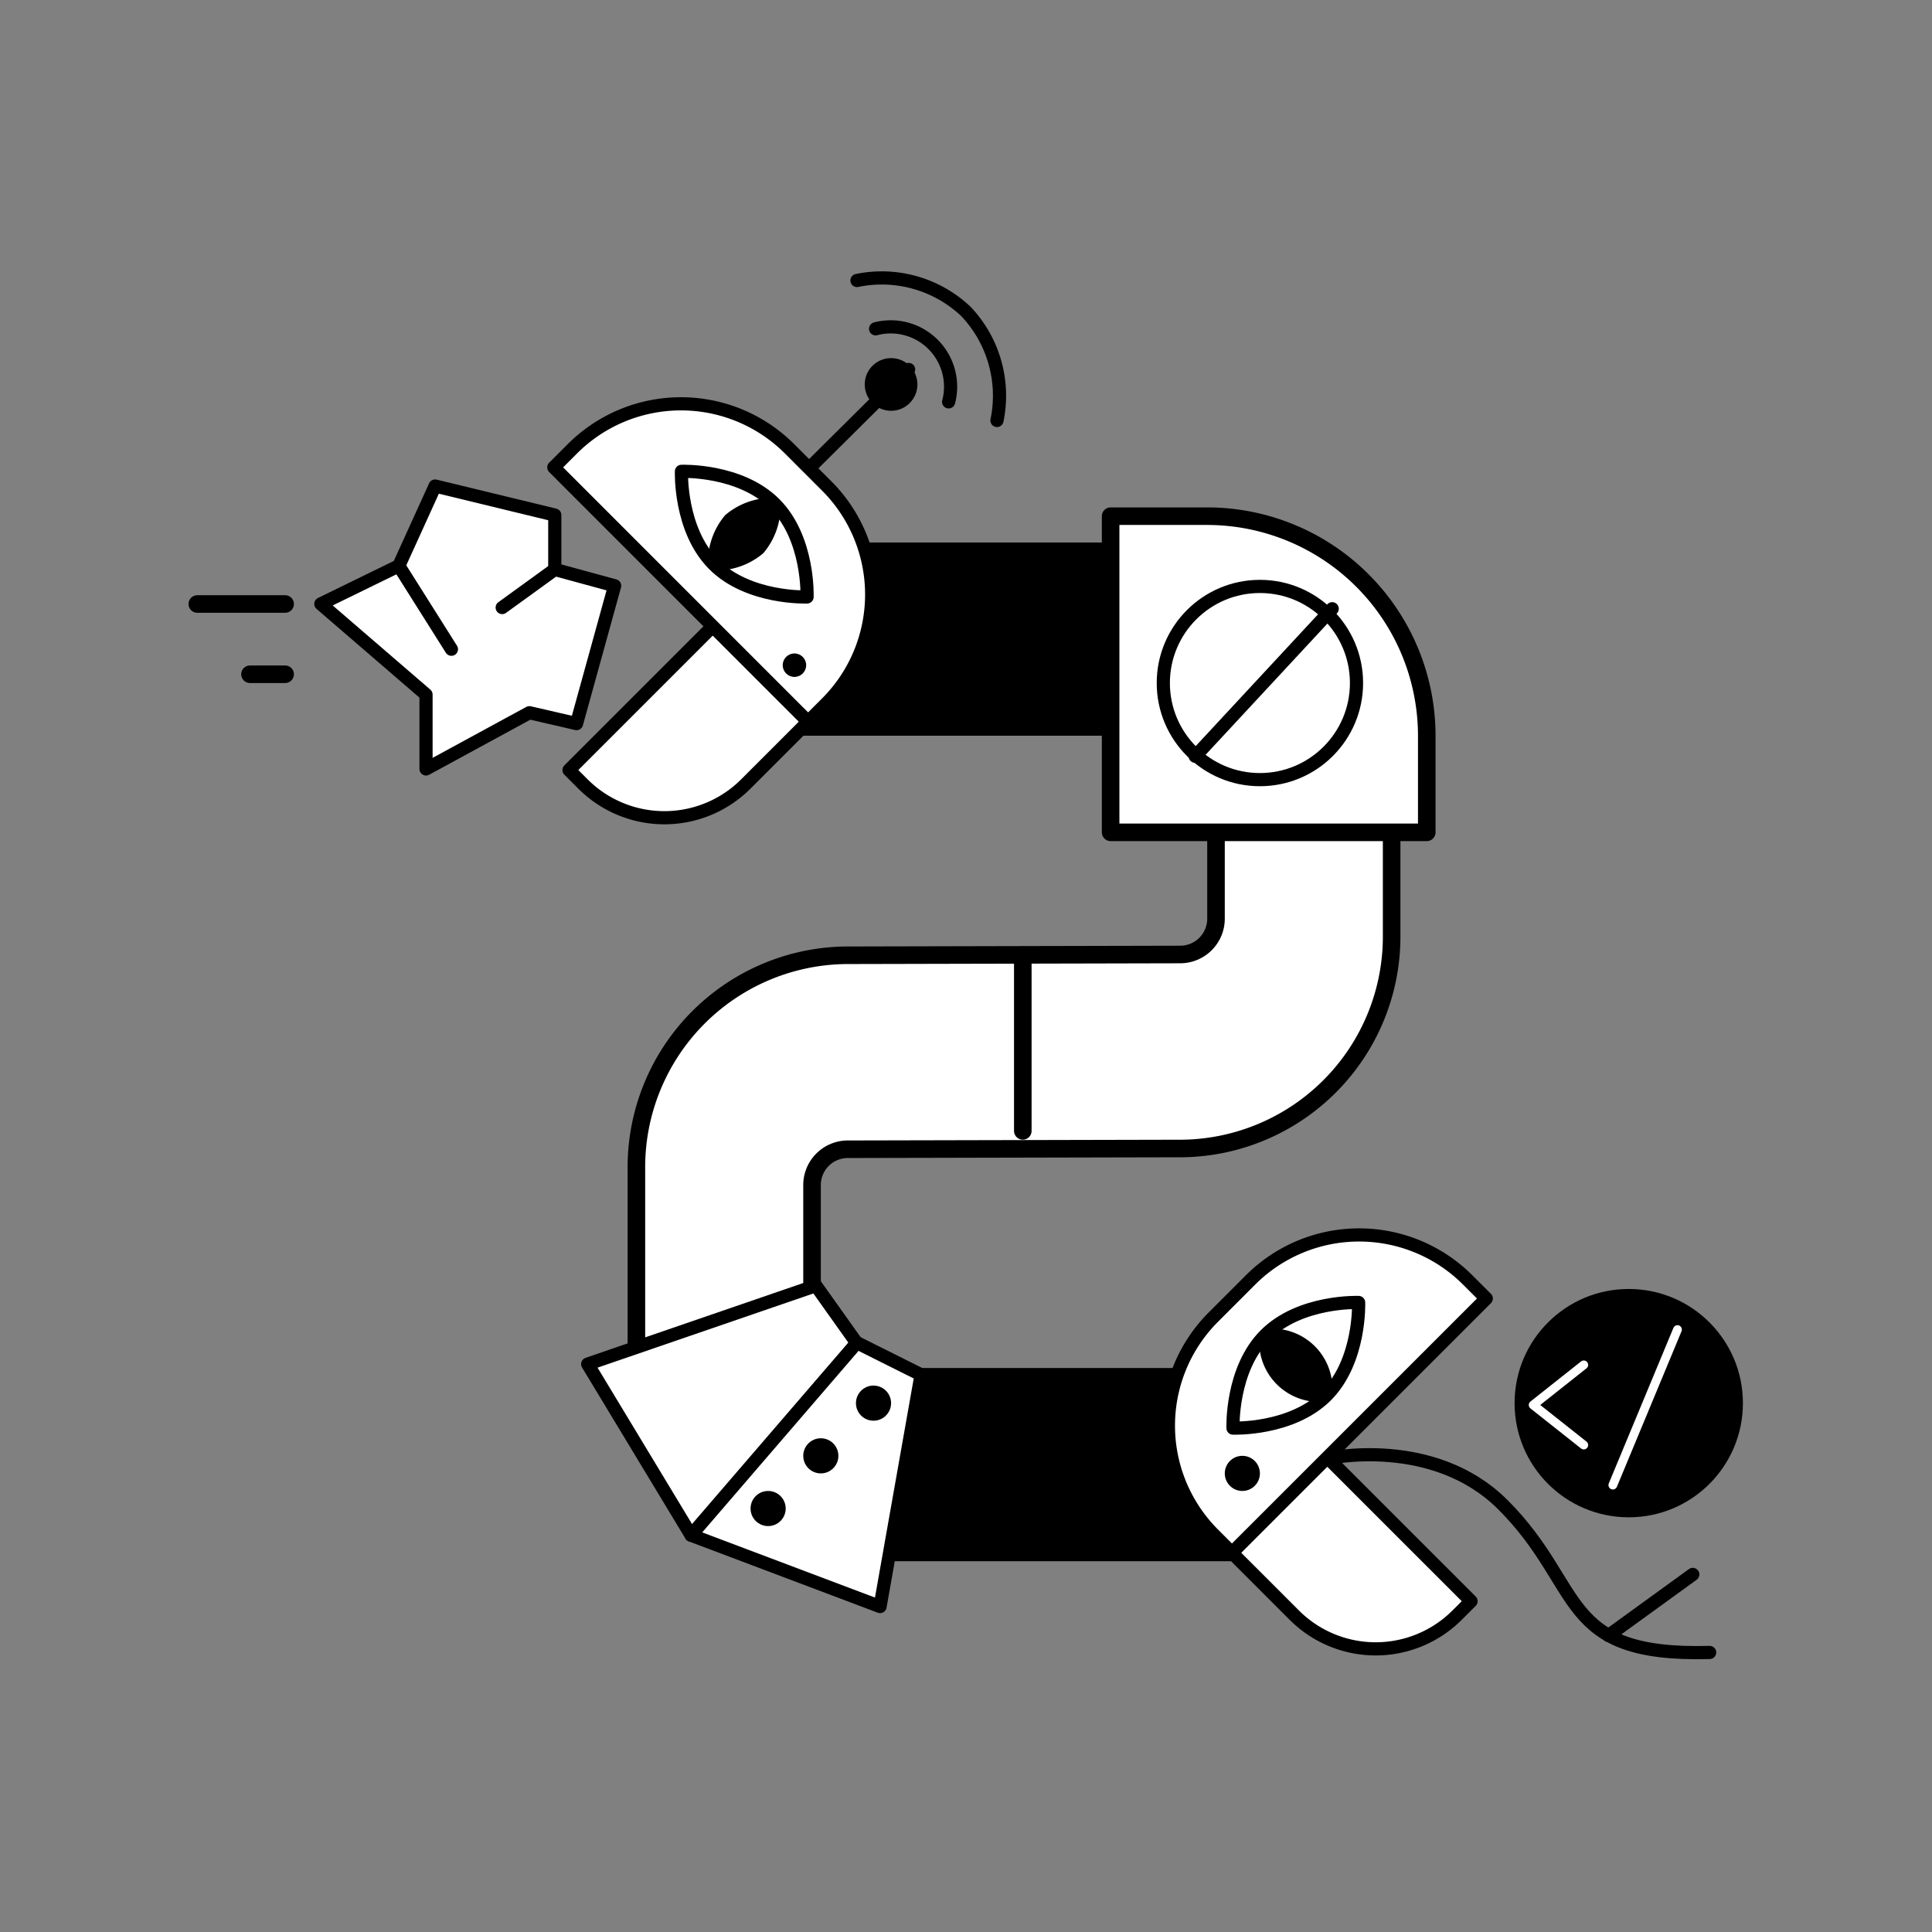  <svg xmlns='http://www.w3.org/2000/svg' width='110' height='110'><rect width="100%" height="100%" fill="#808080" stroke="none"/><defs><style>.a,.e{fill:#fff}.a,.b,.d,.e,.f{stroke:#000}.a,.b,.d,.e,.f,.g{stroke-linecap:round;stroke-linejoin:round}.b,.d,.e{stroke-width:.75px}.d,.f,.g{fill:none}.g{stroke:#fff;stroke-width:.5px}</style></defs><path class='a' d='M71.234 88.389H48.286a12.052 12.052 0 0 1-12.052-12.053v-9.754a12.07 12.07 0 0 1 11.912-12.193l19.074-.044a2.04 2.04 0 0 0 2.014-2.061v-8.859a2.037 2.037 0 0 0-2.037-2.036H44.234v-10h22.948A12.052 12.052 0 0 1 79.234 43.44v9.754A12.07 12.07 0 0 1 67.322 65.39l-19.074.043a2.04 2.04 0 0 0-2.014 2.061v8.859a2.037 2.037 0 0 0 2.037 2.037h22.963Z'/><path class='b' d='M48.392 78.39v10.016h23.16V78.392h-23.12l-.04-.002Z'/><path style='stroke-linecap:round;stroke-linejoin:round;stroke:#000' d='M44.234 31.389h23v10h-23z'/><path class='d' d='m45.71 27.018 6.024-5.982'/><circle cx='50.734' cy='21.889' r='1.5'/><path class='d' d='M56.764 23.94a6.974 6.974 0 0 0-1.766-6.205 6.974 6.974 0 0 0-6.205-1.766'/><path class='d' d='M54.012 22.88a3.408 3.408 0 0 0-4.159-4.159'/><path class='e' d='m45.645 41.455-3.181 3.182a6.556 6.556 0 0 1-9.273 0l-.793-.794h0l10.859-10.859h0l2.388 2.388a4.301 4.301 0 0 1 0 6.083Z'/><path class='e' d='m44.953 25.552 2.116 2.116a8.742 8.742 0 0 1 0 12.363L46.01 41.09h0L31.532 26.61h0l1.058-1.058a8.742 8.742 0 0 1 12.363 0Z'/><path class='e' d='M45.951 33.988s-3.331.13-5.306-1.846-1.846-5.306-1.846-5.306 3.332-.13 5.307 1.846 1.845 5.306 1.845 5.306Z'/><path class='b' d='M40.684 32.104a3.765 3.765 0 0 1 .873-2.51 3.765 3.765 0 0 1 2.51-.874 3.765 3.765 0 0 1-.873 2.51 3.765 3.765 0 0 1-2.51.874Z'/><circle cx='45.232' cy='37.873' r='.668'/><path class='e' d='m72.897 80.306 10.859 10.859h0l-.793.793a6.556 6.556 0 0 1-9.273 0l-3.181-3.181a4.301 4.301 0 0 1 0-6.083l2.388-2.388h0Z'/><path class='e' d='M84.622 73.932 70.142 88.41h0l-1.057-1.058a8.742 8.742 0 0 1 0-12.363l2.116-2.116a8.742 8.742 0 0 1 12.363 0l1.058 1.058h0Z'/><path class='e' d='M70.202 81.31s3.332.129 5.307-1.846 1.845-5.307 1.845-5.307-3.33-.129-5.306 1.846-1.846 5.306-1.846 5.306Z'/><path class='b' d='M75.47 79.425a3.051 3.051 0 0 0-3.383-3.383 3.051 3.051 0 0 0 3.383 3.383Z'/><circle cx='70.734' cy='83.889' r='1'/><path class='f' d='M14.234 38.389h2M11.234 34.389h5'/><path class='e' d='m24.773 27.672-2.066 4.544-4.44 2.168 5.989 5.163v4.233l5.886-3.201 2.684.62 2.169-7.848-3.408-.929v-3.097l-6.814-1.653z'/><path class='d' d='m31.587 32.422-2.994 2.169M22.707 32.216l2.995 4.749'/><path class='a' d='M63.234 29.389h5.492a12.508 12.508 0 0 1 12.508 12.507v5.493h0-18 0v-18h0Z'/><circle class='e' cx='71.734' cy='38.889' r='5.5'/><path class='d' d='m68.051 43.06 7.799-8.401'/><path class='e' d='m48.751 76.429-2.298-3.23-12.992 4.466 5.887 9.744 10.759 4.06 2.335-13.195-3.691-1.845z'/><path class='d' d='m48.788 76.447-9.44 10.962'/><circle cx='49.734' cy='79.889' r='1'/><circle cx='46.734' cy='82.889' r='1'/><circle cx='43.734' cy='85.889' r='1'/><path class='d' d='M75.608 83.037s6.003-1.32 9.966 2.642c4.696 4.696 3.122 8.645 11.767 8.405M91.577 93.123l4.803-3.482'/><circle cx='92.734' cy='79.889' r='6.5'/><path class='g' d='m91.829 84.555 3.679-8.854M90.173 82.274l-2.881-2.281 2.881-2.282'/><path class='f' d='M58.234 54.389v10'/></svg>